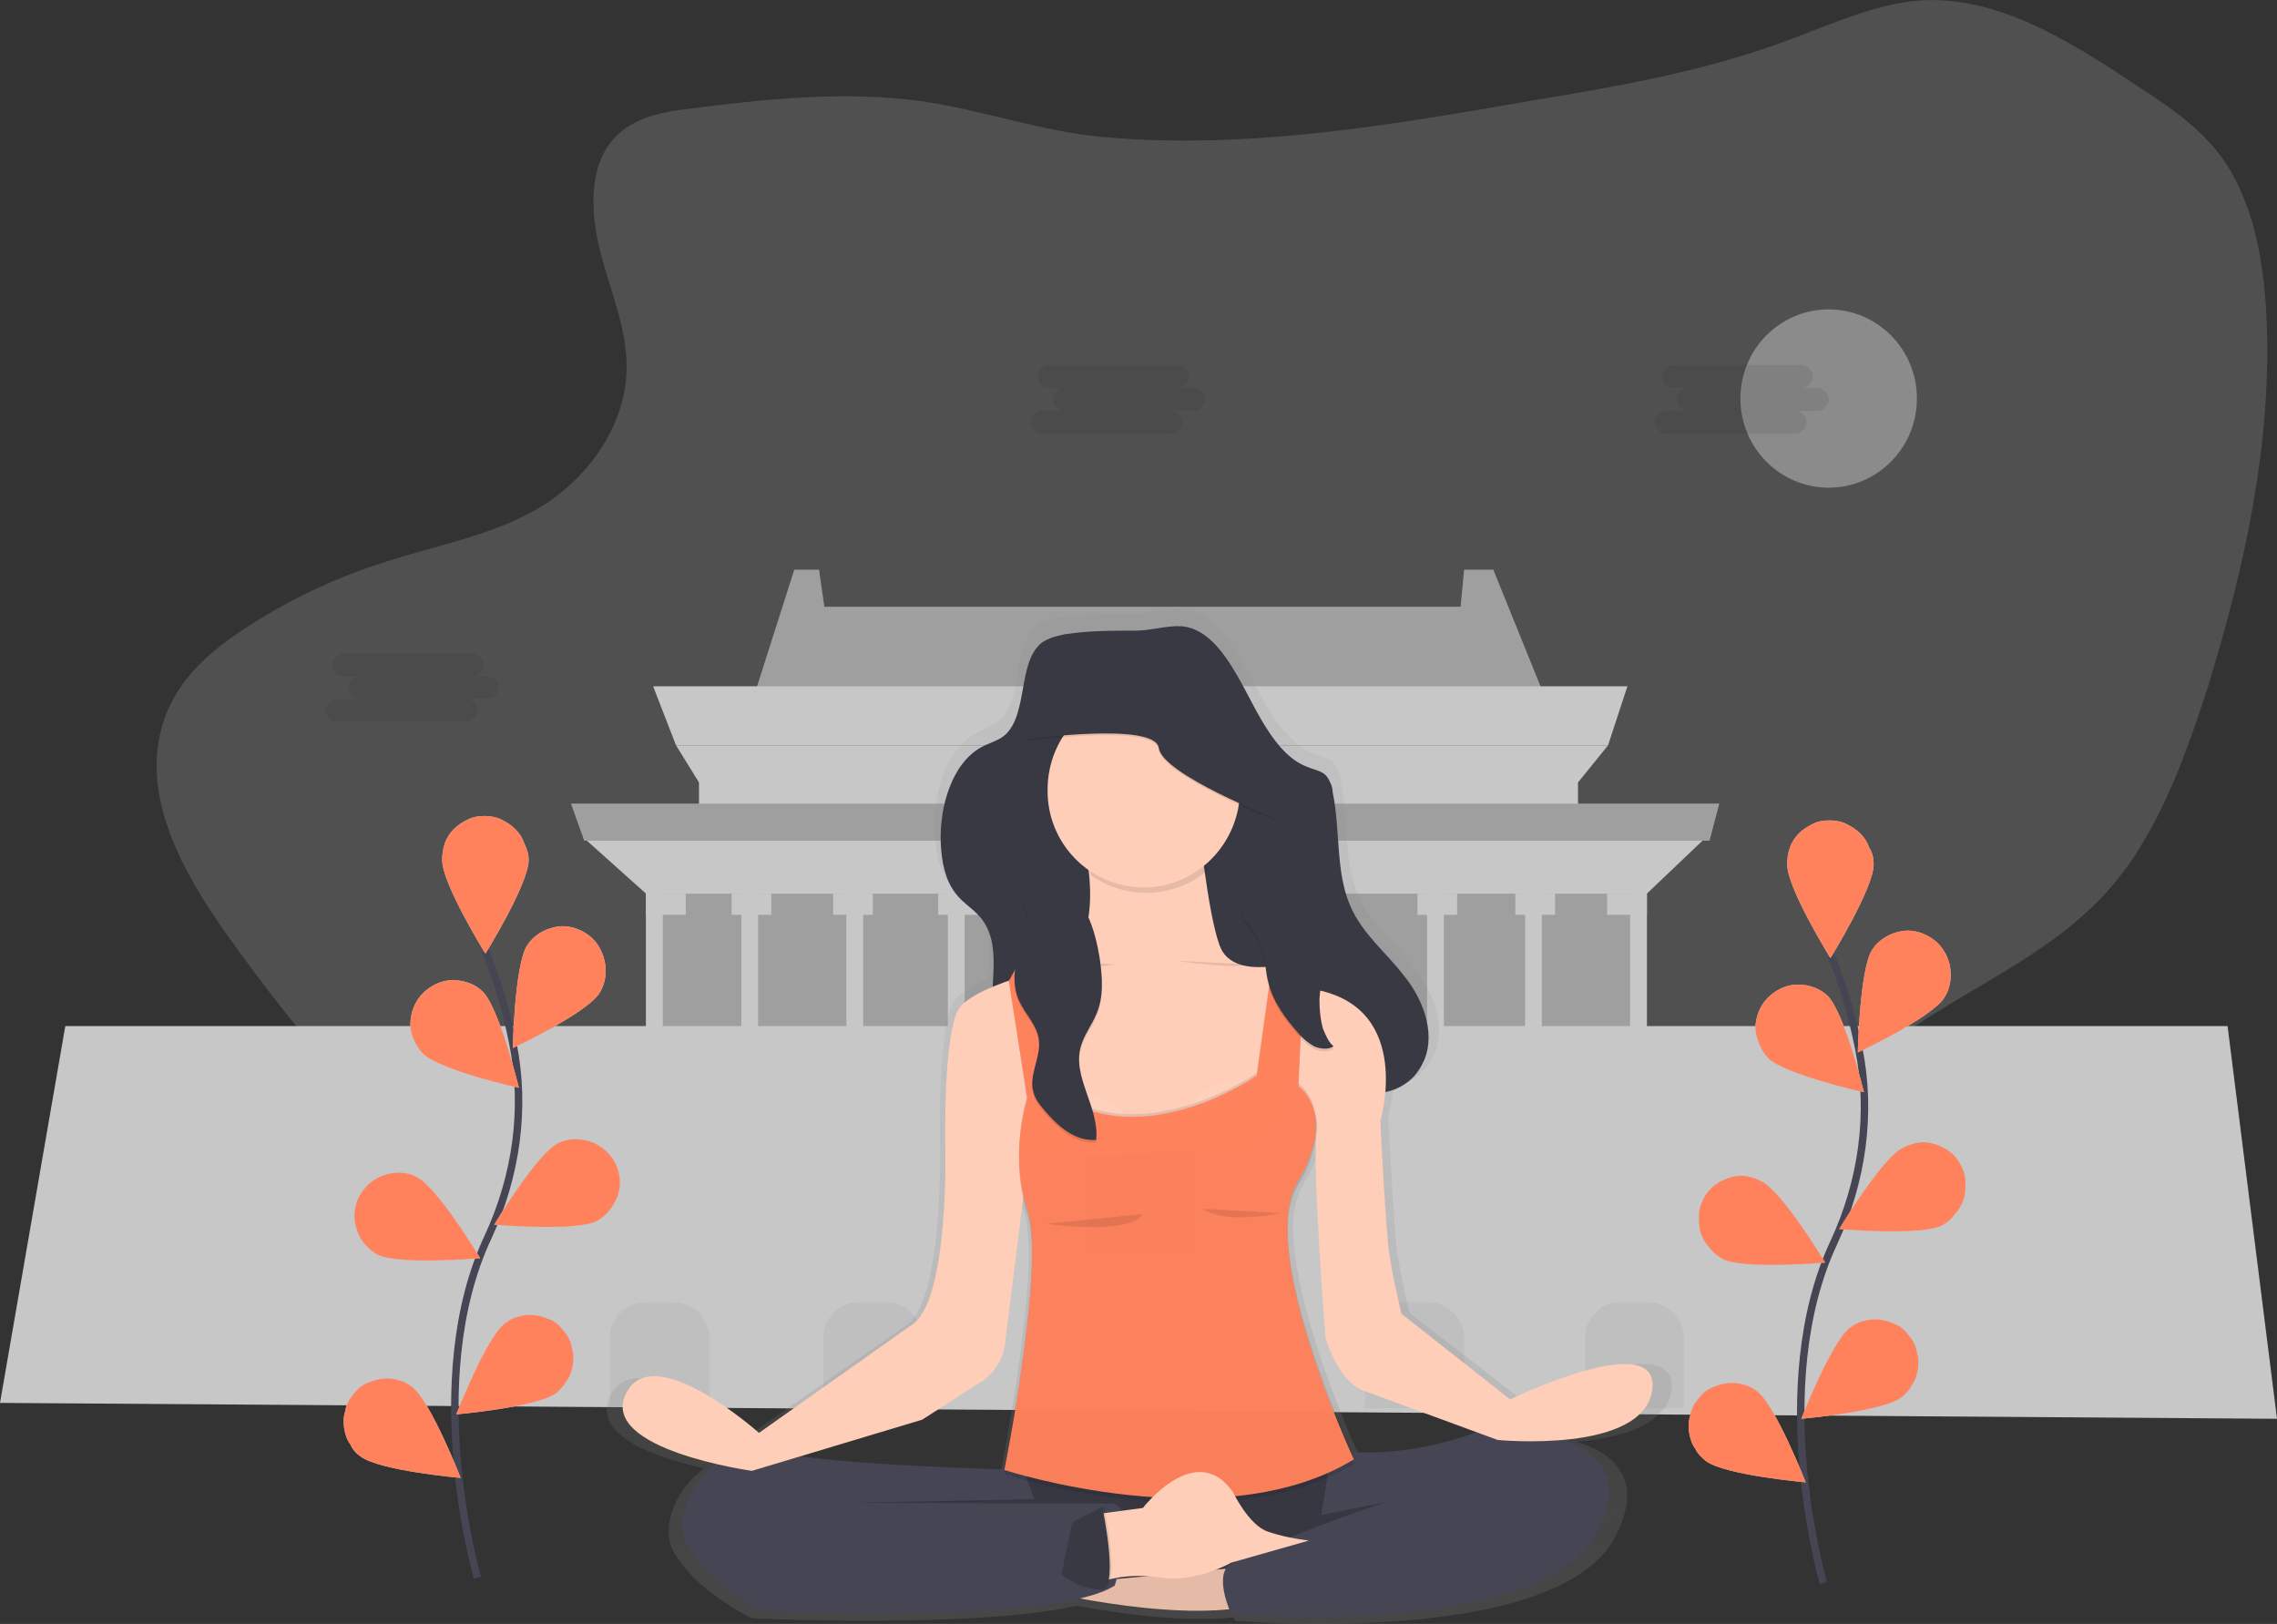 <?xml version="1.0" encoding="utf-8"?>
<!-- Generator: Adobe Illustrator 17.0.0, SVG Export Plug-In . SVG Version: 6.00 Build 0)  -->
<!DOCTYPE svg PUBLIC "-//W3C//DTD SVG 1.1//EN" "http://www.w3.org/Graphics/SVG/1.1/DTD/svg11.dtd">
<svg version="1.1" id="Слой_1" xmlns="http://www.w3.org/2000/svg" xmlns:xlink="http://www.w3.org/1999/xlink" x="0px" y="0px"
	 width="612px" height="436.465px" viewBox="0 0 612 436.465" enable-background="new 0 0 612 436.465" xml:space="preserve">
<rect x="0" y="0" width="612" height="436.465" fill="#333333" stroke="none"/>
<g>
	<g>
		<g>
			<path opacity="0.2" fill="#C7C7C7" enable-background="new    " d="M184.549,29.306c-7.591,0.949-15.656,2.609-20.637,9.251
				c-5.93,7.828-4.981,19.926-2.372,29.888c2.609,9.963,6.879,19.688,6.879,30.126c0,16.605-11.386,30.837-23.958,38.191
				c-12.809,7.353-27.042,9.726-40.8,14.233c-12.809,4.033-25.144,9.726-36.53,17.079c-9.726,6.167-19.451,13.995-23.247,26.093
				c-6.405,19.688,5.456,40.563,16.842,56.693c35.344,49.577,80.651,97.256,135.684,102c41.274,3.558,82.549-17.553,123.349-9.726
				c18.74,3.558,36.293,13.047,53.846,21.349s36.056,15.656,55.033,14.707c18.977-0.949,38.665-11.86,46.73-31.786
				c4.744-11.86,5.456-25.381,9.726-37.479c13.758-36.767,56.693-42.698,81.363-70.451c13.047-14.47,20.4-34.633,26.805-54.321
				c9.963-32.26,17.554-66.181,15.893-100.34c-0.712-14.944-3.558-30.363-11.623-41.986c-5.93-8.302-14.233-13.995-22.298-19.214
				c-18.502-12.335-38.191-24.907-59.302-23.484c-12.098,0.949-23.721,6.405-35.344,10.674c-22.06,8.302-45.307,12.335-68.316,16.13
				c-37.953,6.642-76.619,13.284-115.047,9.963c-17.079-1.423-32.972-7.353-49.814-9.726
				C226.772,24.325,204.949,26.697,184.549,29.306z"/>
			<path opacity="0.5" fill="#C7C7C7" enable-background="new    " d="M491.498,131.069c13.047,0,23.721-10.674,23.721-23.958
				s-10.674-23.958-23.721-23.958s-23.721,10.674-23.721,23.958S478.451,131.069,491.498,131.069z"/>
			<path fill="#C7C7C7" d="M417.014,191.795h-215.86l12.335-38.665h6.642l1.423,9.963h171.028l0.949-9.963h7.828L417.014,191.795z"
				/>
			<path opacity="0.2" enable-background="new    " d="M417.014,191.795h-215.86l12.335-38.665h6.642l1.423,9.963h171.028
				l0.949-9.963h7.828L417.014,191.795z"/>
			<path fill="#C7C7C7" d="M432.195,200.334H181.702l-6.167-15.893h261.879L432.195,200.334z"/>
			<path fill="#C7C7C7" d="M424.13,210.297H187.87l-6.167-9.963h250.493L424.13,210.297z"/>
			<path fill="#C7C7C7" d="M424.13,207.45H187.87v11.386h236.26V207.45L424.13,207.45z"/>
			<path fill="#C7C7C7" d="M442.633,237.339H173.637v42.698h268.995v-42.698L442.633,237.339L442.633,237.339z"/>
			<path opacity="0.2" enable-background="new    " d="M442.633,237.339H173.637v42.698h268.995v-42.698L442.633,237.339
				L442.633,237.339z"/>
			<path fill="#C7C7C7" d="M612,381.325l-612-4.27l17.553-101.288h581.163L612,381.325z"/>
			<g opacity="0.2">
				<path opacity="0.2" enable-background="new    " d="M173.4,350.013h7.828c2.372,0,4.744,0.949,6.642,2.846
					c1.66,1.66,2.847,4.27,2.847,6.642v18.977h-26.805v-18.976c0-2.609,0.949-4.981,2.846-6.642
					C168.419,350.962,170.791,350.013,173.4,350.013z"/>
				<path opacity="0.2" enable-background="new    " d="M230.567,350.013h7.828c2.372,0,4.744,0.949,6.642,2.846
					c1.66,1.66,2.846,4.27,2.846,6.642v18.977h-26.567v-18.976c0-2.609,0.949-4.981,2.846-6.642
					C225.823,350.962,228.195,350.013,230.567,350.013z"/>
				<path opacity="0.2" enable-background="new    " d="M302.205,350.013h7.828c2.372,0,4.744,0.949,6.642,2.846
					c1.66,1.66,2.846,4.27,2.846,6.642v18.977h-26.567v-18.976c0-2.609,0.949-4.981,2.846-6.642
					C297.223,350.962,299.595,350.013,302.205,350.013z"/>
				<path opacity="0.2" enable-background="new    " d="M376.214,350.013h7.828c2.372,0,4.744,0.949,6.642,2.846
					c1.66,1.66,2.846,4.27,2.846,6.642v18.977h-26.567v-18.976c0-2.609,0.949-4.981,2.847-6.642
					C371.233,350.962,373.605,350.013,376.214,350.013z"/>
				<path opacity="0.2" enable-background="new    " d="M435.279,350.013h7.828c2.372,0,4.744,0.949,6.642,2.846
					c1.66,1.66,2.846,4.27,2.846,6.642v18.977h-26.567v-18.976c0-2.609,0.949-4.981,2.846-6.642
					C430.298,350.962,432.67,350.013,435.279,350.013z"/>
			</g>
			<path opacity="0.2" enable-background="new    " d="M319.995,280.036h-28.228v57.167h28.228V280.036z"/>
			<path fill="#C7C7C7" d="M178.144,237.339h-4.507v42.698h4.507V237.339z"/>
			<path fill="#C7C7C7" d="M203.763,237.339h-4.507v42.698h4.507V237.339z"/>
			<path fill="#C7C7C7" d="M231.991,237.339h-4.507v42.698h4.507V237.339z"/>
			<path fill="#C7C7C7" d="M259.27,237.339h-4.507v42.698h4.507V237.339z"/>
			<path fill="#C7C7C7" d="M289.158,237.339h-4.507v42.698h4.507V237.339z"/>
			<path fill="#C7C7C7" d="M329.721,237.339h-4.507v42.698h4.507V237.339z"/>
			<path fill="#C7C7C7" d="M357.237,237.339h-4.507v42.698h4.507V237.339z"/>
			<path fill="#C7C7C7" d="M388.074,237.339h-4.507v42.698h4.507V237.339z"/>
			<path fill="#C7C7C7" d="M414.405,237.339h-4.507v42.698h4.507V237.339z"/>
			<path fill="#C7C7C7" d="M442.633,237.339h-4.507v42.698h4.507V237.339z"/>
			<path fill="#C7C7C7" d="M442.633,240.185H173.637l-15.893-14.233h299.833L442.633,240.185z"/>
			<path fill="#C7C7C7" d="M184.312,240.185h-10.674v5.693h10.674V240.185z"/>
			<path fill="#C7C7C7" d="M207.321,240.185h-10.674v5.693h10.674V240.185z"/>
			<path fill="#C7C7C7" d="M234.6,240.185h-10.674v5.693H234.6V240.185z"/>
			<path fill="#C7C7C7" d="M262.828,240.185h-10.674v5.693h10.674V240.185z"/>
			<path fill="#C7C7C7" d="M292.716,240.185h-10.437v5.693h10.674v-5.693H292.716z"/>
			<path fill="#C7C7C7" d="M332.567,240.185h-10.674v5.693h10.674V240.185z"/>
			<path fill="#C7C7C7" d="M360.558,240.185h-10.674v5.693h10.674V240.185z"/>
			<path fill="#C7C7C7" d="M391.633,240.185h-10.674v5.693h10.674V240.185z"/>
			<path fill="#C7C7C7" d="M417.963,240.185h-10.674v5.693h10.674V240.185z"/>
			<path fill="#C7C7C7" d="M442.633,240.185h-10.674v5.693h10.674V240.185z"/>
			<path fill="#C7C7C7" d="M459.474,225.953H157.033l-3.558-9.963h308.609L459.474,225.953z"/>
			<path opacity="0.2" enable-background="new    " d="M459.474,225.953H157.033l-3.558-9.963h308.609L459.474,225.953z"/>
			<path fill="#C7C7C7" d="M306,223.106c3.795,0,7.116-5.219,7.116-11.386s-3.084-11.386-7.116-11.386
				c-4.033,0-7.116,5.219-7.116,11.386S302.205,223.106,306,223.106z"/>
			<path opacity="0.2" enable-background="new    " d="M306,223.106c3.795,0,7.116-5.219,7.116-11.386s-3.084-11.386-7.116-11.386
				c-4.033,0-7.116,5.219-7.116,11.386S302.205,223.106,306,223.106z"/>
			<path fill="#C7C7C7" d="M306,218.836c2.372,0,4.507-3.084,4.507-7.116c0-4.033-1.898-7.116-4.507-7.116
				c-2.372,0-4.507,3.084-4.507,7.116C301.493,215.516,303.628,218.836,306,218.836z"/>
			
				<linearGradient id="SVGID_1_" gradientUnits="userSpaceOnUse" x1="119.358" y1="896.365" x2="119.358" y2="781.416" gradientTransform="matrix(2.372 0 0 2.372 23.082 -1689.822)">
				<stop  offset="0" style="stop-color:#808080;stop-opacity:0.25"/>
				<stop  offset="0.54" style="stop-color:#808080;stop-opacity:0.12"/>
				<stop  offset="1" style="stop-color:#808080;stop-opacity:0.1"/>
			</linearGradient>
			<path fill="url(#SVGID_1_)" d="M409.186,376.343l-30.363-23.484c0,0-2.372-9.726-3.321-16.605
				c-0.949-6.879-2.372-36.293-2.372-36.293c0.712-2.609,1.186-5.219,1.423-7.828c0.237,0,0.712-0.237,0.949-0.237
				c2.372-0.474,4.27-1.66,6.167-3.321c1.66-1.66,3.084-3.558,4.033-5.693c3.084-7.828-0.949-17.079-5.93-23.247
				c-4.981-6.168-11.386-11.149-14.707-18.977c-4.033-9.488-2.609-20.874-4.744-31.312c-0.237-1.423-0.712-2.846-1.66-4.033
				c-1.423-1.66-3.321-1.898-5.219-2.609c-5.693-2.135-10.2-7.828-13.521-13.758c-5.456-9.488-11.149-24.195-22.298-25.144
				c-4.27-0.237-8.54,1.186-12.809,1.186c-6.642,0-13.047,0-19.451,0.949c-2.372,0.237-4.744,0.712-6.642,2.372
				c-6.642,5.219-3.558,19.451-9.963,25.144c-1.898,1.66-4.27,2.372-6.405,3.558c-8.065,4.507-11.623,16.13-11.149,26.805
				c0.237,4.981,1.186,10.2,4.033,13.758c2.372,2.846,5.456,4.507,7.591,7.591c3.558,4.981,3.084,11.386,2.609,18.028
				c-4.507,1.898-8.302,4.27-9.488,6.642c-3.795,8.065-3.321,35.819-3.321,35.819s1.423,45.307-9.726,51l-41.986,29.414
				c0,0-29.651-26.33-37.005-10.674c-4.981,10.674,13.284,16.605,25.381,19.214c-7.591,5.456-11.86,15.656-8.302,22.298
				c5.693,10.674,21.112,18.028,21.112,18.028s59.54,2.846,87.056-3.321h0.474c11.623,2.135,28.465,4.507,41.986,3.084
				c0.237,0.712,0.474,0.949,0.474,0.949s86.344,7.354,102-22.535c8.065-15.419-0.237-22.535-10.437-25.619
				c11.149-0.949,23.958-4.033,25.619-13.758C451.409,356.181,409.186,376.343,409.186,376.343z M400.646,385.595
				c-15.893,5.93-28.702,6.167-35.344,5.693c-3.321-7.353-17.316-39.614-17.791-60.963c0-4.744,0.949-9.014,2.846-12.098
				c4.033-6.879,5.219-12.098,5.219-16.13c0-0.237,0-0.474,0-0.949c0-1.186,0-2.372-0.237-3.795c0.712,1.66,0.949,3.558,0.474,5.219
				c-1.423,7.591,2.372,56.93,2.372,56.93s3.084,11.149,9.726,14.233L400.646,385.595z M245.749,382.036l15.181-9.726
				c0,0,7.116-3.321,7.828-11.86l4.981-39.851c0.237,1.66,0.712,3.321,1.423,4.981c0.949,2.609,1.186,6.405,1.423,10.912
				c-0.237,22.298-7.591,59.065-7.591,59.065l0,0v0.237h-0.474c-12.335-0.474-40.8-1.423-56.93-3.795L245.749,382.036z
				 M219.419,405.283L219.419,405.283h-3.795H219.419z"/>
			<path fill="#393944" d="M338.735,192.981c3.321,5.693,7.353,11.386,13.047,13.284c1.66,0.712,3.795,0.949,4.981,2.609
				c0.712,1.186,1.423,2.609,1.423,4.033c2.135,10.2,0.712,21.349,4.744,30.6c3.321,7.591,9.488,12.335,14.233,18.502
				c4.981,5.93,8.777,15.181,5.693,22.772c-0.949,2.135-2.135,4.033-3.795,5.456c-1.66,1.423-3.795,2.609-5.93,3.084
				c-4.033,1.186-8.302,0.712-12.572,0c-5.456-0.949-11.149-2.609-15.656-6.405c-7.828-6.642-11.386-18.265-15.419-28.702
				c-1.898-4.981-4.507-9.963-8.777-11.86c-4.981-1.898-10.437,1.423-13.521,6.167c-3.084,4.981-4.507,11.149-6.167,17.079
				c-1.66,6.642-4.033,13.758-8.54,18.028c-1.898,1.898-4.507,3.321-7.116,3.795s-5.456,0.237-8.065-0.712
				c-4.981-2.135-9.014-7.591-10.2-13.995c-1.898-9.726,2.609-21.349-2.846-29.177c-2.135-3.084-5.219-4.507-7.353-7.353
				c-2.846-3.558-3.795-8.54-4.033-13.284c-0.474-10.2,3.084-21.823,10.912-26.093c2.135-1.186,4.507-1.66,6.405-3.321
				c6.167-5.693,3.321-19.451,9.726-24.67c1.898-1.423,4.27-1.898,6.405-2.372c6.405-0.949,12.572-0.949,18.977-0.949
				c4.033,0,8.302-1.423,12.335-1.186C327.823,169.26,333.279,183.492,338.735,192.981z"/>
			<path fill="#575988" d="M222.028,401.488l2.372,28.465l166.521-0.949l-3.084-31.312l-56.219-6.642l-98.679,5.93L222.028,401.488z
				"/>
			<path fill="#373742" d="M222.028,401.488l2.372,28.465l166.521-0.949l-3.084-31.312l-56.219-6.642l-98.679,5.93L222.028,401.488z
				"/>
			<path fill="#FECEB8" d="M331.619,421.413l-55.507,5.219c0,0,37.953,9.726,60.014,4.981L331.619,421.413z"/>
			<path opacity="0.1" enable-background="new    " d="M330.314,421.434l-55.507,5.219c0,0,37.953,9.726,60.014,4.981
				L330.314,421.434z"/>
			<path fill="#FECEB8" d="M289.395,220.26c0,0,10.912,28.94-5.219,41.749c-16.13,12.809-2.847,49.102-2.847,49.102l61.674-2.846
				c0,0,6.167-40.563,2.846-49.34c0,0-14.707,4.27-18.028-4.744c-3.321-9.014-5.693-33.921-5.693-33.921L289.395,220.26
				L289.395,220.26z"/>
			<path fill="#454554" d="M275.163,395.083c0,0-52.186-1.186-67.367-4.981c-15.419-3.795-28.465,14.47-23.009,25.144
				c5.456,10.437,20.4,17.791,20.4,17.791s77.567,3.795,94.409-6.879c0,0,6.405-18.502,0-22.06l-72.112-0.179l50.526-1.007
				L275.163,395.083z"/>
			<path fill="#454554" d="M357.949,389.627c0,0,17.553,3.795,41.512-5.693c0,0,45.07-1.423,29.888,27.753
				c-15.181,29.177-98.442,22.06-98.442,22.06s-4.981-10.674,0-13.521c4.981-2.846,48.153-21.349,61.437-20.4l-37.242,7.354
				L357.949,389.627z"/>
			<path opacity="0.1" enable-background="new    " d="M324.502,234.018c-0.949-6.879-1.423-12.335-1.423-12.335h-32.972
				c1.423,4.27,2.609,9.014,3.084,13.521c4.744,3.321,10.2,4.981,15.893,4.744C314.54,239.711,319.995,237.813,324.502,234.018z"/>
			<path fill="#FECEB8" d="M307.423,238.525c14.233,0,25.856-11.86,25.856-26.33s-11.623-26.33-25.856-26.33
				s-25.856,11.86-25.856,26.33C281.33,226.664,292.953,238.525,307.423,238.525z"/>
			<path fill="#FECEB8" d="M292.242,257.976c0,0-31.074,5.93-34.87,13.758c-3.795,7.828-3.321,34.87-3.321,34.87
				s1.423,44.121-9.488,49.814L204,385.12c0,0-28.702-25.619-35.819-10.437c-7.116,14.944,33.921,20.637,33.921,20.637
				l45.781-13.758l14.707-9.488c0,0,6.879-3.321,7.591-11.386l6.167-49.34l24.433-7.116h39.614l5.219-15.419
				c0,0,9.726,8.065,8.302,15.419c-1.423,7.354,2.372,55.507,2.372,55.507s3.084,10.674,9.488,13.758l36.767,13.521
				c0,0,38.902,3.795,41.512-13.284c2.609-17.316-38.191,2.372-38.191,2.372l-29.177-23.009c0,0-2.372-9.488-3.321-16.367
				c-0.949-6.642-2.372-35.344-2.372-35.344s9.014-30.126-17.079-35.344l-33.447-10.437L292.242,257.976z"/>
			<path opacity="0.1" enable-background="new    " d="M271.367,263.906l4.744,32.498c0,0-4.981,14.944,0,29.888
				c4.981,14.707-6.167,69.977-6.167,69.977s58.354,18.977,93.935-2.846c0,0-26.093-55.981-15.181-74.484
				c11.149-18.74,0.237-25.856,0.237-25.856l1.66-34.158l-8.065-2.372l-4.744,33.921c0,0-32.498,23.009-56.693,2.847l-5.219-36.767
				L271.367,263.906z"/>
			<path opacity="0.07" fill="#FFFFFF" enable-background="new    " d="M304.814,302.571c-2.609-4.033-6.405-7.116-10.912-8.302
				c-4.507-1.186-9.488-0.949-13.758,1.423C287.972,301.385,296.749,303.046,304.814,302.571z"/>
			<path opacity="0.07" fill="#FFFFFF" enable-background="new    " d="M318.335,299.013c2.609-4.033,6.405-7.116,10.912-8.302
				c4.507-1.423,9.488-0.949,13.758,1.423C335.177,297.827,326.4,299.488,318.335,299.013z"/>
			<path opacity="0.1" enable-background="new    " d="M271.367,263.906l4.744,30.6c0,0-4.981,14.944,0,29.888
				c4.981,14.707-6.167,69.977-6.167,69.977s58.354,18.977,93.935-2.846c0,0-26.093-55.981-15.181-74.484
				c11.149-18.74,0.237-25.856,0.237-25.856l1.66-34.395l-8.065-2.372l-4.744,33.921c0,0-32.498,23.009-56.693,2.847l-5.219-36.767
				L271.367,263.906z"/>
			<path fill="#FF825C" fill-opacity="0.97" d="M271.13,263.669l4.981,31.549c0,0-4.981,14.944,0,29.888
				c4.981,14.707-6.167,69.977-6.167,69.977s58.354,18.977,93.935-2.847c0,0-26.093-55.981-15.181-74.484
				c11.149-18.74,0.237-25.856,0.237-25.856l1.66-34.395l-8.065-2.372l-4.744,33.921c0,0-32.498,23.009-56.693,2.846l-5.219-36.767
				L271.13,263.669z"/>
			<path fill="#FECEB8" d="M294.851,406.943l12.335-1.66c0,0,14.233-18.502,24.195-4.27c0,0,4.27,9.014,9.488,10.674
				c3.558,1.186,7.116,1.898,10.912,2.372l-20.874,5.93c0,0-9.251,5.456-18.977,4.033c-5.693-0.949-11.623-0.474-17.079,1.423
				V406.943z"/>
			<path opacity="0.1" enable-background="new    " d="M281.33,328.902c0,0,22.06,3.321,25.856-2.609L281.33,328.902z"/>
			<path opacity="0.1" enable-background="new    " d="M323.316,324.869c0,0,4.27,4.27,21.112,1.186L323.316,324.869z"/>
			<path opacity="0.1" enable-background="new    " d="M280.144,258.213c0,0,16.367,2.372,19.451,0.949L280.144,258.213z"/>
			<path opacity="0.1" enable-background="new    " d="M315.963,258.213c0,0,16.367,2.372,19.451,0.949L315.963,258.213z"/>
			<path opacity="0.1" enable-background="new    " d="M296.749,405.046c0,0,4.507,21.349,0,22.06
				c-4.507,0.712-10.912-3.558-10.912-4.033c0-0.474,2.847-13.995,2.847-13.995L296.749,405.046z"/>
			<path fill="#393944" d="M296.274,405.046c0,0,4.507,21.349,0,22.06c-4.507,0.712-10.912-3.558-10.912-4.033
				c0-0.474,2.846-13.995,2.846-13.995L296.274,405.046z"/>
			<path opacity="0.1" enable-background="new    " d="M274.451,255.129c-1.898,4.744-2.609,10.2-0.474,14.707
				c1.66,3.558,4.744,6.405,5.219,10.2c0.712,4.744-2.847,9.726-1.423,14.233c0.474,1.898,1.66,3.321,2.846,4.744
				c3.558,4.27,8.302,8.54,13.995,8.065c0.949-8.777-6.642-17.079-4.033-25.381c0.949-3.084,2.846-5.456,4.033-8.302
				c2.135-4.744,1.66-10.2,0.949-15.181c-1.186-7.353-3.795-16.605-11.149-19.926c-3.321-1.66-8.065-1.66-9.251,2.609
				c-0.712,2.372,0.949,4.507,1.186,6.879C276.586,250.385,275.4,252.52,274.451,255.129z"/>
			<path fill="#393944" d="M274.451,254.418c-1.898,4.744-2.609,10.2-0.474,14.707c1.66,3.558,4.744,6.405,5.219,10.2
				c0.712,4.744-2.847,9.726-1.423,14.233c0.474,1.898,1.66,3.321,2.846,4.744c3.558,4.27,8.302,8.54,13.995,8.065
				c0.949-8.777-6.642-17.079-4.033-25.381c0.949-3.084,2.846-5.456,4.033-8.302c2.135-4.744,1.66-10.2,0.949-15.181
				c-1.186-7.353-3.795-16.605-11.149-19.926c-3.321-1.66-8.065-1.66-9.251,2.609c-0.712,2.372,0.949,4.507,1.186,6.879
				C276.586,249.674,275.4,251.809,274.451,254.418z"/>
			<path opacity="0.1" enable-background="new    " d="M276.112,199.148c0,0,34.395-4.744,35.344,2.372s31.312,18.977,31.312,18.977
				l-7.591-18.977l-13.995-23.484c0,0-25.381-1.898-26.567,0c-1.186,1.898-14.707,8.065-14.707,8.065L276.112,199.148z"/>
			<path fill="#393944" d="M276.112,198.674c0,0,34.395-4.744,35.344,2.372s31.312,18.977,31.312,18.977l-7.591-18.977
				l-13.996-23.484c0,0-25.381-1.898-26.567,0c-1.186,1.898-14.707,8.065-14.707,8.065L276.112,198.674z"/>
			<path opacity="0.1" enable-background="new    " d="M336.126,249.911c1.66,2.135,2.846,4.507,3.558,7.116
				c0.474,2.372,0.474,4.981,1.186,7.591c1.186,5.219,4.507,9.726,8.065,13.758c1.186,1.423,2.609,2.609,4.27,3.558
				c1.66,0.712,3.795,0.949,5.219,0c-1.423-1.186-2.135-3.084-2.846-4.744c-0.712-2.609-0.949-5.219-0.949-7.828
				c0.237-4.507,1.423-9.014-0.474-13.047c-0.949-2.372-3.084-4.033-4.981-5.693c-1.423-1.186-2.847-2.135-4.507-2.847
				c-2.846-1.423-6.405-2.135-9.488-2.372C331.144,244.218,334.702,248.25,336.126,249.911z"/>
			<path fill="#393944" d="M336.126,249.199c1.66,2.135,2.846,4.507,3.558,7.116c0.474,2.372,0.474,4.981,1.186,7.591
				c1.186,5.219,4.507,9.726,8.065,13.758c1.186,1.423,2.609,2.609,4.27,3.558c1.66,0.712,3.795,0.949,5.219,0
				c-1.423-1.186-2.135-3.084-2.846-4.744c-0.712-2.609-0.949-5.219-0.949-7.828c0.237-4.507,1.423-9.014-0.474-13.047
				c-0.949-2.372-3.084-4.033-4.981-5.693c-1.423-1.186-2.847-2.135-4.507-2.846c-2.846-1.423-6.405-2.135-9.488-2.372
				C331.144,243.506,334.702,247.539,336.126,249.199z"/>
			<path opacity="0.1" fill="#252223" enable-background="new    " d="M320.707,104.264h-4.27c0.474,0,0.712,0,1.186-0.237
				s0.712-0.474,0.949-0.712c0.237-0.237,0.474-0.712,0.712-0.949c0.237-0.474,0.237-0.712,0.237-1.186s0-0.712-0.237-1.186
				s-0.474-0.712-0.712-0.949s-0.712-0.474-0.949-0.712c-0.474-0.237-0.712-0.237-1.186-0.237h-34.633
				c-0.712,0-1.423,0.474-2.135,0.949c-0.474,0.474-0.712,1.423-0.712,2.135s0.237,1.423,0.712,2.135
				c0.474,0.474,1.186,0.949,2.135,0.949h4.27c-0.474,0-0.712,0-1.186,0.237s-0.712,0.474-0.949,0.712
				c-0.237,0.237-0.474,0.712-0.712,0.949c-0.237,0.474-0.237,0.712-0.237,1.186s0,0.712,0.237,1.186s0.474,0.712,0.712,0.949
				s0.712,0.474,0.949,0.712c0.474,0.237,0.712,0.237,1.186,0.237h-5.93c-0.474,0-0.712,0-1.186,0.237s-0.712,0.474-0.949,0.712
				c-0.237,0.237-0.474,0.712-0.712,0.949c-0.237,0.474-0.237,0.712-0.237,1.186s0,0.712,0.237,1.186s0.474,0.712,0.712,0.949
				s0.712,0.474,0.949,0.712c0.474,0.237,0.712,0.237,1.186,0.237h34.633c0.474,0,0.712,0,1.186-0.237s0.712-0.474,0.949-0.712
				s0.474-0.712,0.712-0.949c0.237-0.474,0.237-0.712,0.237-1.186s0-0.712-0.237-1.186s-0.474-0.712-0.712-0.949
				c-0.237-0.237-0.712-0.474-0.949-0.712c-0.474-0.237-0.712-0.237-1.186-0.237h5.93c0.474,0,0.712,0,1.186-0.237
				s0.712-0.474,0.949-0.712c0.237-0.237,0.474-0.712,0.712-0.949c0.237-0.474,0.237-0.712,0.237-1.186s0-0.712-0.237-1.186
				s-0.474-0.712-0.712-0.949c-0.237-0.237-0.712-0.474-0.949-0.712C321.419,104.264,321.181,104.264,320.707,104.264z"/>
			<path opacity="0.1" fill="#252223" enable-background="new    " d="M488.414,104.264h-4.27c0.474,0,0.712,0,1.186-0.237
				s0.712-0.474,0.949-0.712c0.237-0.237,0.474-0.712,0.712-0.949c0.237-0.474,0.237-0.712,0.237-1.186s0-0.712-0.237-1.186
				s-0.474-0.712-0.712-0.949s-0.712-0.474-0.949-0.712c-0.474-0.237-0.712-0.237-1.186-0.237h-34.633
				c-0.712,0-1.423,0.474-2.135,0.949c-0.474,0.474-0.712,1.423-0.712,2.135s0.237,1.423,0.712,2.135
				c0.474,0.474,1.186,0.949,2.135,0.949h4.27c-0.474,0-0.712,0-1.186,0.237s-0.712,0.474-0.949,0.712
				c-0.237,0.237-0.474,0.712-0.712,0.949c-0.237,0.474-0.237,0.712-0.237,1.186s0,0.712,0.237,1.186s0.474,0.712,0.712,0.949
				s0.712,0.474,0.949,0.712c0.474,0.237,0.712,0.237,1.186,0.237h-5.93c-0.474,0-0.712,0-1.186,0.237s-0.712,0.474-0.949,0.712
				s-0.474,0.712-0.712,0.949c-0.237,0.474-0.237,0.712-0.237,1.186s0,0.712,0.237,1.186s0.474,0.712,0.712,0.949
				c0.237,0.237,0.712,0.474,0.949,0.712c0.237,0.237,0.712,0.237,1.186,0.237h34.633c0.474,0,0.712,0,1.186-0.237
				s0.712-0.474,0.949-0.712s0.474-0.712,0.712-0.949c0.237-0.474,0.237-0.712,0.237-1.186s0-0.712-0.237-1.186
				s-0.474-0.712-0.712-0.949s-0.712-0.474-0.949-0.712c-0.474-0.237-0.712-0.237-1.186-0.237h5.93c0.474,0,0.712,0,1.186-0.237
				s0.712-0.474,0.949-0.712c0.237-0.237,0.474-0.712,0.712-0.949c0.237-0.474,0.237-0.712,0.237-1.186s0-0.712-0.237-1.186
				s-0.474-0.712-0.712-0.949c-0.237-0.237-0.712-0.474-0.949-0.712C489.363,104.264,488.888,104.264,488.414,104.264z"/>
			<path opacity="0.1" fill="#252223" enable-background="new    " d="M131.177,181.832h-4.27c0.474,0,0.712,0,1.186-0.237
				s0.712-0.474,0.949-0.712c0.237-0.237,0.474-0.712,0.712-0.949c0.237-0.474,0.237-0.712,0.237-1.186s0-0.712-0.237-1.186
				s-0.474-0.712-0.712-0.949c-0.237-0.237-0.712-0.474-0.949-0.712c-0.237-0.237-0.712-0.237-1.186-0.237H92.274
				c-0.712,0-1.423,0.474-2.135,0.949c-0.474,0.474-0.712,1.423-0.712,2.135s0.237,1.423,0.712,2.135
				c0.474,0.474,1.186,0.949,2.135,0.949h4.27c-0.712,0-1.423,0.474-2.135,0.949c-0.474,0.474-0.712,1.423-0.712,2.135
				s0.237,1.423,0.712,2.135c0.474,0.474,1.186,0.949,2.135,0.949h-5.93c-0.474,0-0.712,0-1.186,0.237s-0.712,0.474-0.949,0.712
				c-0.237,0.237-0.712,0.474-0.712,0.712c-0.237,0.474-0.237,0.712-0.237,1.186s0,0.712,0.237,1.186s0.474,0.712,0.712,0.949
				c0.237,0.237,0.712,0.474,0.949,0.712c0.474,0.237,0.712,0.237,1.186,0.237h34.633c0.474,0,0.712,0,1.186-0.237
				s0.712-0.474,0.949-0.712c0.237-0.237,0.474-0.712,0.712-0.949c0.237-0.474,0.237-0.712,0.237-1.186s0-0.712-0.237-1.186
				s-0.474-0.712-0.712-0.949c-0.237-0.237-0.712-0.474-0.949-0.712c-0.474-0.237-0.712-0.237-1.186-0.237h5.93
				c0.712,0,1.423-0.474,2.135-0.949c0.474-0.474,0.712-1.423,0.712-2.135s-0.237-1.423-0.712-2.135
				C132.6,182.069,131.888,181.832,131.177,181.832z"/>
			<path fill="none" stroke="#454554" stroke-width="2" stroke-miterlimit="10" d="M490.074,425.446c0,0-15.419-52.66,2.846-91.563
				c7.591-16.367,10.2-34.633,6.642-52.186c-1.66-8.302-4.033-16.605-7.354-24.67"/>
			<path fill="#C7C7C7" d="M503.595,232.357c0,6.405-11.623,25.144-11.623,25.144s-11.623-18.74-11.623-25.144
				c0-1.66,0.237-3.084,0.712-4.507c0.474-1.423,1.423-2.846,2.372-3.795c1.186-1.186,2.372-1.898,3.795-2.609
				c1.423-0.712,2.846-0.949,4.507-0.949c1.423,0,3.084,0.237,4.507,0.949c1.423,0.712,2.609,1.423,3.795,2.609
				s1.898,2.372,2.372,3.795C503.358,229.274,503.595,230.934,503.595,232.357L503.595,232.357z"/>
			<path fill="#C7C7C7" d="M522.572,268.176c-3.558,5.456-23.247,14.707-23.247,14.707s0.474-22.06,3.795-27.516
				c1.66-2.609,4.27-4.27,7.353-4.981c2.846-0.712,5.93,0,8.54,1.66s4.27,4.27,4.981,7.116
				C524.707,262.483,524.233,265.567,522.572,268.176L522.572,268.176z"/>
			<path fill="#C7C7C7" d="M521.86,329.376c-5.693,2.846-27.516,0.949-27.516,0.949s11.386-18.977,17.079-21.823
				c1.423-0.712,2.846-1.186,4.27-1.423c1.423-0.237,3.084,0,4.507,0.474c1.423,0.474,2.846,1.186,4.033,2.135
				c1.186,0.949,2.135,2.135,2.847,3.558c0.712,1.423,1.186,2.847,1.186,4.507c0,1.66,0,3.084-0.474,4.507s-1.186,2.846-2.372,4.033
				C524.47,327.715,523.284,328.664,521.86,329.376L521.86,329.376z"/>
			<path fill="#C7C7C7" d="M510.949,375.632c-5.219,3.795-26.805,5.693-26.805,5.693s8.065-20.637,13.047-24.433
				c1.186-0.949,2.609-1.66,4.033-1.898c1.423-0.474,3.084-0.474,4.507-0.237c1.423,0.237,2.847,0.712,4.27,1.423
				c1.423,0.712,2.372,1.898,3.321,3.084c0.949,1.186,1.66,2.609,1.898,4.27c0.474,1.423,0.474,3.084,0.237,4.507
				s-0.712,3.084-1.66,4.27C513.321,373.497,512.135,374.683,510.949,375.632z"/>
			<path fill="#C7C7C7" d="M475.13,284.306c4.507,4.507,25.856,9.251,25.856,9.251s-5.219-21.349-9.726-25.856
				c-2.135-2.135-5.219-3.084-8.065-3.084c-3.084,0-5.93,1.423-8.065,3.558s-3.321,5.219-3.321,8.302
				C472.047,279.088,473.233,282.171,475.13,284.306L475.13,284.306z"/>
			<path fill="#C7C7C7" d="M463.033,338.39c5.693,2.846,27.516,0.949,27.516,0.949s-11.386-18.977-17.079-21.823
				c-1.423-0.712-2.846-1.186-4.27-1.423c-1.423-0.237-3.084,0-4.507,0.474c-1.423,0.474-2.846,1.186-4.033,2.135
				c-1.186,0.949-2.135,2.135-2.847,3.558c-0.712,1.423-1.186,2.846-1.186,4.507s0,3.084,0.474,4.507
				c0.474,1.423,1.186,2.846,2.372,4.033C460.423,336.729,461.846,337.678,463.033,338.39L463.033,338.39z"/>
			<path fill="#C7C7C7" d="M458.526,392.711c5.219,3.795,26.805,5.693,26.805,5.693s-8.065-20.637-13.047-24.433
				c-1.186-0.949-2.609-1.66-4.033-1.898c-1.423-0.474-3.084-0.474-4.507-0.237c-1.423,0.237-2.846,0.712-4.27,1.423
				c-1.423,0.712-2.372,1.898-3.321,3.084c-0.949,1.186-1.66,2.609-1.898,4.27c-0.474,1.423-0.474,3.084-0.237,4.507
				c0.237,1.423,0.712,3.084,1.66,4.27C456.153,390.576,457.34,391.762,458.526,392.711L458.526,392.711z"/>
			<path fill="#FF825C" d="M503.595,232.357c0,6.405-11.623,25.144-11.623,25.144s-11.623-18.74-11.623-25.144
				c0-1.66,0.237-3.084,0.712-4.507c0.474-1.423,1.423-2.846,2.372-3.795c1.186-1.186,2.372-1.898,3.795-2.609
				c1.423-0.712,2.846-0.949,4.507-0.949c1.423,0,3.084,0.237,4.507,0.949c1.423,0.712,2.609,1.423,3.795,2.609
				s1.898,2.372,2.372,3.795C503.358,229.274,503.595,230.934,503.595,232.357L503.595,232.357z"/>
			<path fill="#FF825C" d="M522.572,268.176c-3.558,5.456-23.247,14.707-23.247,14.707s0.474-22.06,3.795-27.516
				c1.66-2.609,4.27-4.27,7.353-4.981c2.846-0.712,5.93,0,8.54,1.66s4.27,4.27,4.981,7.116
				C524.707,262.483,524.233,265.567,522.572,268.176L522.572,268.176z"/>
			<path fill="#FF825C" d="M521.86,329.376c-5.693,2.846-27.516,0.949-27.516,0.949s11.386-18.977,17.079-21.823
				c1.423-0.712,2.846-1.186,4.27-1.423c1.423-0.237,3.084,0,4.507,0.474c1.423,0.474,2.846,1.186,4.033,2.135
				c1.186,0.949,2.135,2.135,2.847,3.558c0.712,1.423,1.186,2.847,1.186,4.507c0,1.66,0,3.084-0.474,4.507s-1.186,2.846-2.372,4.033
				C524.47,327.715,523.284,328.664,521.86,329.376L521.86,329.376z"/>
			<path fill="#FF825C" d="M510.949,375.632c-5.219,3.795-26.805,5.693-26.805,5.693s8.065-20.637,13.047-24.433
				c1.186-0.949,2.609-1.66,4.033-1.898c1.423-0.474,3.084-0.474,4.507-0.237c1.423,0.237,2.847,0.712,4.27,1.423
				c1.423,0.712,2.372,1.898,3.321,3.084c0.949,1.186,1.66,2.609,1.898,4.27c0.474,1.423,0.474,3.084,0.237,4.507
				s-0.712,3.084-1.66,4.27C513.321,373.497,512.135,374.683,510.949,375.632z"/>
			<path fill="#FF825C" d="M475.13,284.306c4.507,4.507,25.856,9.251,25.856,9.251s-5.219-21.349-9.726-25.856
				c-2.135-2.135-5.219-3.084-8.065-3.084c-3.084,0-5.93,1.423-8.065,3.558s-3.321,5.219-3.321,8.302
				C472.047,279.088,473.233,282.171,475.13,284.306L475.13,284.306z"/>
			<path fill="#FF825C" d="M463.033,338.39c5.693,2.846,27.516,0.949,27.516,0.949s-11.386-18.977-17.079-21.823
				c-1.423-0.712-2.846-1.186-4.27-1.423c-1.423-0.237-3.084,0-4.507,0.474c-1.423,0.474-2.846,1.186-4.033,2.135
				c-1.186,0.949-2.135,2.135-2.847,3.558c-0.712,1.423-1.186,2.846-1.186,4.507s0,3.084,0.474,4.507
				c0.474,1.423,1.186,2.846,2.372,4.033C460.423,336.729,461.846,337.678,463.033,338.39L463.033,338.39z"/>
			<path fill="#FF825C" d="M458.526,392.711c5.219,3.795,26.805,5.693,26.805,5.693s-8.065-20.637-13.047-24.433
				c-1.186-0.949-2.609-1.66-4.033-1.898c-1.423-0.474-3.084-0.474-4.507-0.237c-1.423,0.237-2.846,0.712-4.27,1.423
				c-1.423,0.712-2.372,1.898-3.321,3.084c-0.949,1.186-1.66,2.609-1.898,4.27c-0.474,1.423-0.474,3.084-0.237,4.507
				c0.237,1.423,0.712,3.084,1.66,4.27C456.153,390.576,457.34,391.762,458.526,392.711L458.526,392.711z"/>
			<path fill="none" stroke="#454554" stroke-width="2" stroke-miterlimit="10" d="M128.33,424.022c0,0-15.419-52.66,2.847-91.563
				c7.591-16.367,10.2-34.633,6.642-52.186c-1.66-8.302-4.033-16.605-7.353-24.67"/>
			<path fill="#C7C7C7" d="M142.088,231.171c0,6.405-11.623,25.144-11.623,25.144s-11.623-18.74-11.623-25.144
				c0-1.66,0.237-3.084,0.712-4.507c0.474-1.423,1.423-2.846,2.372-3.795c1.186-1.186,2.372-1.898,3.795-2.609
				c1.423-0.712,2.847-0.949,4.507-0.949c1.423,0,3.084,0.237,4.507,0.949s2.609,1.423,3.795,2.609s1.898,2.372,2.372,3.795
				C141.614,228.088,142.088,229.511,142.088,231.171L142.088,231.171z"/>
			<path fill="#C7C7C7" d="M161.065,266.99c-3.558,5.456-23.247,14.707-23.247,14.707s0.474-22.06,3.795-27.516
				c1.66-2.609,4.27-4.27,7.353-4.981c2.847-0.712,5.93,0,8.54,1.66s4.27,4.27,4.981,7.353
				C163.2,261.297,162.726,264.381,161.065,266.99L161.065,266.99z"/>
			<path fill="#C7C7C7" d="M160.353,328.19c-5.693,2.846-27.516,0.949-27.516,0.949s11.386-18.977,17.079-21.823
				c2.609-1.423,5.93-1.423,8.777-0.474c2.846,0.949,5.219,3.084,6.642,5.693c1.423,2.846,1.66,5.93,0.712,8.777
				C164.86,324.395,162.963,326.767,160.353,328.19L160.353,328.19z"/>
			<path fill="#C7C7C7" d="M149.442,374.446c-5.219,3.795-26.805,5.693-26.805,5.693s8.065-20.637,13.047-24.433
				c1.186-0.949,2.609-1.66,4.033-1.898c1.423-0.474,3.084-0.474,4.507-0.237s2.847,0.712,4.27,1.423
				c1.423,0.712,2.372,1.898,3.321,3.084c0.949,1.186,1.66,2.609,1.898,4.27c0.474,1.423,0.474,3.084,0.237,4.507
				s-0.712,3.084-1.66,4.27C151.577,372.311,150.628,373.497,149.442,374.446z"/>
			<path fill="#C7C7C7" d="M113.623,283.12c4.507,4.507,25.856,9.251,25.856,9.251s-5.219-21.349-9.726-25.856
				c-2.135-2.135-5.219-3.084-8.065-3.084c-3.084,0-5.93,1.423-8.065,3.558s-3.321,5.219-3.321,8.302
				C110.302,277.902,111.488,280.748,113.623,283.12L113.623,283.12z"/>
			<path fill="#C7C7C7" d="M101.526,337.204c5.693,2.846,27.516,0.949,27.516,0.949s-11.386-18.977-17.079-21.823
				c-2.609-1.423-5.93-1.423-8.777-0.474c-2.847,0.949-5.219,3.084-6.642,5.693c-1.423,2.846-1.66,5.93-0.712,8.777
				C96.781,333.409,98.916,335.781,101.526,337.204L101.526,337.204z"/>
			<path fill="#C7C7C7" d="M97.019,391.525c5.219,3.795,26.805,5.693,26.805,5.693s-8.065-20.637-13.047-24.433
				c-1.186-0.949-2.609-1.66-4.033-1.898c-1.423-0.474-3.084-0.474-4.507-0.237c-1.423,0.237-2.847,0.712-4.27,1.423
				c-1.423,0.712-2.372,1.898-3.321,3.084c-0.949,1.186-1.66,2.609-1.898,4.27c-0.474,1.423-0.474,3.084-0.237,4.507
				s0.712,3.084,1.66,4.27C94.647,389.39,95.595,390.576,97.019,391.525L97.019,391.525z"/>
			<path fill="#FF825C" d="M142.088,231.171c0,6.405-11.623,25.144-11.623,25.144s-11.623-18.74-11.623-25.144
				c0-1.66,0.237-3.084,0.712-4.507c0.474-1.423,1.423-2.846,2.372-3.795c1.186-1.186,2.372-1.898,3.795-2.609
				c1.423-0.712,2.847-0.949,4.507-0.949c1.423,0,3.084,0.237,4.507,0.949s2.609,1.423,3.795,2.609s1.898,2.372,2.372,3.795
				C141.614,228.088,142.088,229.511,142.088,231.171L142.088,231.171z"/>
			<path fill="#FF825C" d="M161.065,266.99c-3.558,5.456-23.247,14.707-23.247,14.707s0.474-22.06,3.795-27.516
				c1.66-2.609,4.27-4.27,7.353-4.981c2.847-0.712,5.93,0,8.54,1.66s4.27,4.27,4.981,7.353
				C163.2,261.297,162.726,264.381,161.065,266.99L161.065,266.99z"/>
			<path fill="#FF825C" d="M160.353,328.19c-5.693,2.846-27.516,0.949-27.516,0.949s11.386-18.977,17.079-21.823
				c2.609-1.423,5.93-1.423,8.777-0.474c2.846,0.949,5.219,3.084,6.642,5.693c1.423,2.846,1.66,5.93,0.712,8.777
				C164.86,324.395,162.963,326.767,160.353,328.19L160.353,328.19z"/>
			<path fill="#FF825C" d="M149.442,374.446c-5.219,3.795-26.805,5.693-26.805,5.693s8.065-20.637,13.047-24.433
				c1.186-0.949,2.609-1.66,4.033-1.898c1.423-0.474,3.084-0.474,4.507-0.237s2.847,0.712,4.27,1.423
				c1.423,0.712,2.372,1.898,3.321,3.084c0.949,1.186,1.66,2.609,1.898,4.27c0.474,1.423,0.474,3.084,0.237,4.507
				s-0.712,3.084-1.66,4.27C151.577,372.311,150.628,373.497,149.442,374.446z"/>
			<path fill="#FF825C" d="M113.623,283.12c4.507,4.507,25.856,9.251,25.856,9.251s-5.219-21.349-9.726-25.856
				c-2.135-2.135-5.219-3.084-8.065-3.084c-3.084,0-5.93,1.423-8.065,3.558s-3.321,5.219-3.321,8.302
				C110.302,277.902,111.488,280.748,113.623,283.12L113.623,283.12z"/>
			<path fill="#FF825C" d="M101.526,337.204c5.693,2.846,27.516,0.949,27.516,0.949s-11.386-18.977-17.079-21.823
				c-2.609-1.423-5.93-1.423-8.777-0.474c-2.847,0.949-5.219,3.084-6.642,5.693c-1.423,2.846-1.66,5.93-0.712,8.777
				C96.781,333.409,98.916,335.781,101.526,337.204L101.526,337.204z"/>
			<path fill="#FF825C" d="M97.019,391.525c5.219,3.795,26.805,5.693,26.805,5.693s-8.065-20.637-13.047-24.433
				c-1.186-0.949-2.609-1.66-4.033-1.898c-1.423-0.474-3.084-0.474-4.507-0.237c-1.423,0.237-2.847,0.712-4.27,1.423
				c-1.423,0.712-2.372,1.898-3.321,3.084c-0.949,1.186-1.66,2.609-1.898,4.27c-0.474,1.423-0.474,3.084-0.237,4.507
				s0.712,3.084,1.66,4.27C94.647,389.39,95.595,390.576,97.019,391.525L97.019,391.525z"/>
		</g>
	</g>
</g>
</svg>

